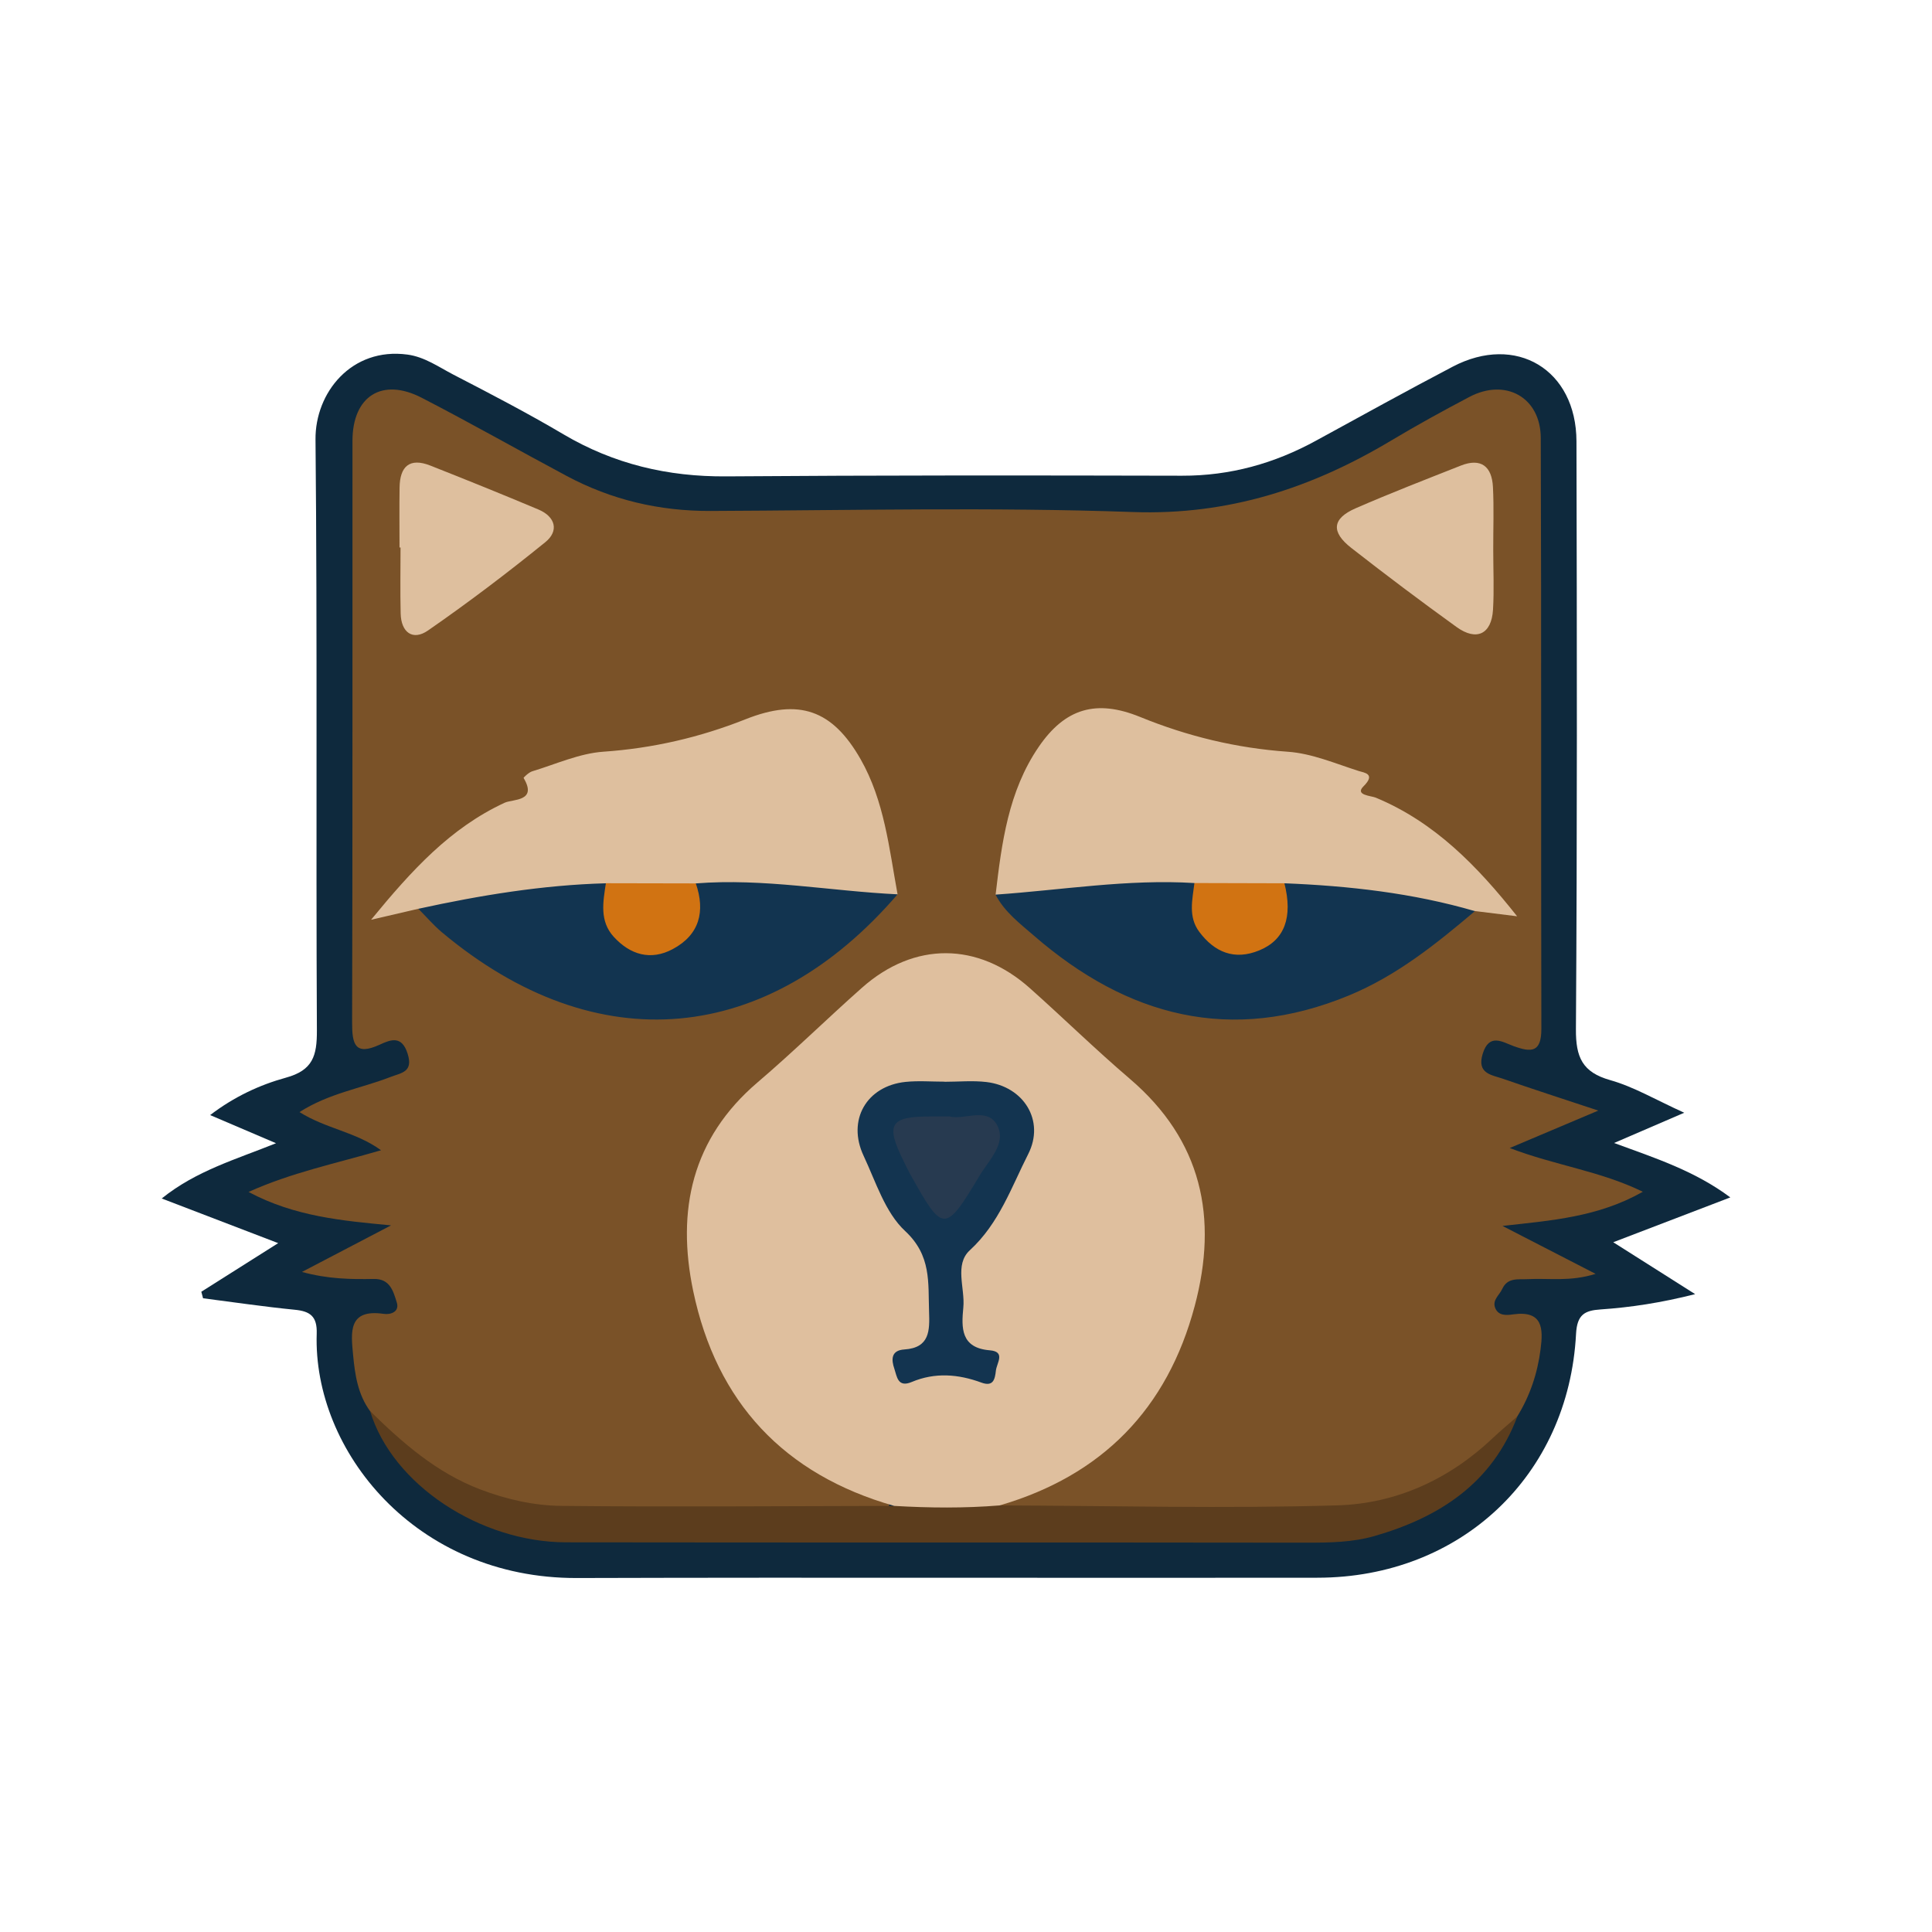 <?xml version="1.0" standalone="no"?><!DOCTYPE svg PUBLIC "-//W3C//DTD SVG 1.1//EN" "http://www.w3.org/Graphics/SVG/1.1/DTD/svg11.dtd"><svg t="1689219419928" class="icon" viewBox="0 0 1024 1024" version="1.1" xmlns="http://www.w3.org/2000/svg" p-id="2045" xmlns:xlink="http://www.w3.org/1999/xlink" width="200" height="200"><path d="M106.703 684.649c13.135-8.301 26.27-16.602 40.741-25.761-21.15-8.11-40.964-15.711-61.732-23.662 18.224-14.694 39.215-20.673 60.587-29.292-12.117-5.152-23.058-9.859-34.921-14.916 12.785-9.764 26.27-15.998 40.105-19.814 14.376-3.912 16.538-11.672 16.475-25.03-0.541-104.381 0.286-208.795-0.731-313.176-0.254-24.903 19.114-49.042 48.692-45.067 9.096 1.209 16.538 6.552 24.362 10.623 19.687 10.177 39.374 20.418 58.424 31.677 26.716 15.775 55.244 22.486 86.189 22.263 80.528-0.604 161.056-0.541 241.585-0.35 25.507 0.064 48.915-6.456 71.082-18.605 24.076-13.167 48.088-26.429 72.386-39.183 33.553-17.62 65.517 1.495 65.612 39.564 0.254 103.873 0.413 207.745-0.286 311.586-0.095 14.821 3.339 22.804 18.224 27.002 12.499 3.53 24.012 10.4 39.183 17.27-13.644 5.884-24.33 10.495-37.179 16.029 22.072 8.11 42.713 14.757 61.605 28.846-21.341 8.174-40.773 15.616-62.05 23.758 14.535 9.223 27.892 17.683 43.413 27.511-18.224 4.612-34.094 6.997-50.155 8.11-8.365 0.572-12.435 2.672-12.976 12.976-3.944 75.185-61.287 129.125-136.949 129.22-130.906 0.191-261.78-0.223-392.687 0.159-85.617 0.223-139.875-67.648-137.839-129.57 0.286-9.096-3.435-11.831-11.672-12.626-16.22-1.59-32.377-4.007-48.565-6.075-0.318-1.113-0.636-2.29-0.922-3.467z" fill="#0E293D" p-id="2046"></path><path d="M196.137 747.908c-6.52-8.905-8.015-19.369-9.001-29.864-1.113-11.863-2.735-24.457 16.316-21.659 3.467 0.509 8.46-1.018 6.838-6.106-1.813-5.757-3.498-12.563-12.117-12.404-12.149 0.223-24.33 0.064-38.133-3.721 15.743-8.237 31.486-16.443 47.229-24.68-25.857-2.449-51.109-4.675-75.535-17.715 22.676-10.241 46.052-15.043 70.224-22.104-13.358-9.732-29.164-11.386-43.222-20.227 15.616-9.987 32.568-12.531 48.056-18.542 5.947-2.29 12.372-2.608 9.255-12.404-3.053-9.7-8.778-7.569-14.694-4.834-13.262 6.138-14.757-0.254-14.725-11.736 0.286-102.759 0.127-205.519 0.191-308.31 0.032-23.599 15.648-33.617 36.638-22.804 25.857 13.326 51.173 27.733 76.839 41.441 23.758 12.69 49.074 18.669 76.171 18.574 74.676-0.318 149.448-2.067 224.061 0.572 50.537 1.781 94.618-12.658 136.758-37.847 13.612-8.142 27.542-15.807 41.568-23.185 19.114-10.05 37.72 0.223 37.783 21.786 0.382 104.35 0.064 208.699 0.318 313.081 0.032 12.658-5.248 12.69-14.757 9.223-5.757-2.099-12.881-7.061-16.316 4.039-3.339 10.718 4.866 11.227 10.941 13.358 15.361 5.375 30.85 10.336 50.314 16.793-17.174 7.251-30.691 12.976-46.943 19.846 24.362 9.319 47.993 12.149 70.542 23.185-23.758 13.453-48.438 15.202-74.39 18.097 15.584 8.015 31.168 16.061 49.36 25.412-13.612 4.262-24.903 2.194-35.875 2.799-5.216 0.286-10.75-1.05-13.644 5.248-1.495 3.244-5.279 5.788-3.753 9.891 1.686 4.484 6.202 4.007 9.573 3.53 15.775-2.194 15.966 7.569 14.535 18.478-1.622 12.722-5.598 24.68-12.372 35.653-22.136 34.794-56.771 49.233-95.095 51.396-55.721 3.18-111.728 1.177-167.608 0.668-2.64-0.032-5.216-0.604-7.697-1.558-4.643-2.417-4.802-5.248-0.413-8.046 4.516-2.862 9.7-4.262 14.63-6.138 71.687-27.479 96.653-114.368 82.5-161.502-8.524-28.338-29.896-45.703-49.551-64.626-11.418-10.972-23.44-21.372-35.112-32.154-27.924-25.825-59.378-25.03-88.288-0.223-17.301 14.821-33.013 31.327-50.855 45.512-47.675 37.911-46.339 101.837-21.5 149.162 16.761 31.931 42.268 55.339 77.443 66.789 9.478 3.085 9.35 3.435 8.142 10.972-6.075 2.513-12.499 2.131-18.828 2.131-49.233 0.064-98.466 0.413-147.667-0.127-35.016-0.382-66.503-10.877-92.805-35.112-6.329-5.916-10.209-13.358-15.33-20.005z" fill="#7A5228" p-id="2047"></path><path d="M529.826 797.904c59.696 0.191 119.457 1.749 179.089-0.032 31.009-0.922 59.188-13.739 82.309-35.684 4.198-3.976 8.651-7.633 13.008-11.45-13.294 35.366-41.25 53.463-75.694 63.386-11.672 3.371-23.885 3.53-36.13 3.53-130.811-0.191-261.621 0-392.4-0.191-45.321-0.064-92.041-30.437-103.841-69.556 17.27 16.92 35.175 32.663 58.361 41.504 14.026 5.343 28.528 8.587 43.095 8.746 58.774 0.604 117.548 0.095 176.291 0 18.605-7.283 37.243-6.902 55.912-0.254z" fill="#5C3D1D" p-id="2048"></path><path d="M529.826 797.904c-18.637 1.527-37.275 1.336-55.912 0.254-58.329-16.634-94.14-54.83-106.512-113.923-8.905-42.681-0.763-80.846 34.221-110.647 18.924-16.125 36.67-33.617 55.308-50.123 27.638-24.457 61.35-24.298 88.925 0.286 17.779 15.838 34.826 32.536 52.922 47.993 38.292 32.695 46.943 73.627 34.444 120.474-14.535 54.544-49.106 89.847-103.395 105.685z" fill="#DFBF9E" p-id="2049"></path><path d="M527.695 474.169c3.212-27.383 6.742-54.799 22.835-78.302 14.026-20.514 30.564-25.316 53.749-15.87 25.189 10.273 51.046 16.538 78.366 18.446 12.69 0.891 25.125 6.265 37.529 10.209 2.862 0.891 9.223 1.463 2.481 8.142-4.707 4.675 4.039 4.961 6.456 5.947 31.391 13.04 53.908 36.32 74.994 62.909-8.237-1.018-15.266-1.876-22.295-2.767-26.97 1.24-52.731-7.887-79.447-9.16-7.824-0.382-15.616-1.813-23.503-1.272-15.425 0-30.85 0.35-46.275-0.159-29.037-0.7-57.852 2.194-86.635 5.248-6.615 0.763-12.69 0.286-18.256-3.371zM221.739 481.675c-7.029 1.622-14.057 3.276-25.062 5.82 21.69-26.429 42.013-48.66 70.764-62.018 4.294-2.004 17.588-0.541 10.082-13.135-0.127-0.223 2.767-2.99 4.548-3.53 12.531-3.785 24.998-9.509 37.783-10.4 26.175-1.813 51.046-7.569 75.249-17.174 28.369-11.259 46.084-5.057 61.032 21.15 12.626 22.168 15.107 47.166 19.591 71.591-5.343 4.198-11.45 4.739-17.906 3.912-29.642-3.817-59.41-6.17-89.338-5.598-15.552 0.445-31.073 0.477-46.625 0-25.889 0.859-51.332 5.152-76.807 9.382-7.824 1.336-15.52 2.831-23.312 0z" fill="#DEBF9E" p-id="2050"></path><path d="M221.739 481.675c32.758-7.156 65.771-12.594 99.388-13.517 3.498 3.817 3.276 8.683 3.753 13.358 1.209 12.435 8.428 19.051 20.514 19.75 10.941 0.636 19.655-8.619 21.15-21.213 0.477-3.976-1.686-8.492 2.226-11.831 35.907-2.831 71.305 4.071 106.958 5.788-68.411 79.542-159.053 89.274-241.648 20.005-4.421-3.753-8.237-8.237-12.34-12.34zM680.769 468.158c34.19 1.368 67.997 5.152 100.978 14.757-20.577 17.429-41.568 34.285-66.757 44.685-62.495 25.825-117.517 11.227-166.94-31.645-7.474-6.488-15.648-12.594-20.386-21.786 35.112-2.417 70.001-8.333 105.399-6.138 3.371 3.944 2.831 8.905 3.562 13.58 2.067 12.976 10.654 20.45 22.422 19.75 11.195-0.7 18.51-8.333 19.878-20.832 0.509-4.166-0.827-8.555 1.845-12.372z" fill="#123450" p-id="2051"></path><path d="M791.448 291.454c0 10.591 0.509 21.213-0.127 31.772-0.795 12.881-8.714 16.729-19.273 9.128-18.892-13.612-37.497-27.606-55.848-41.95-10.877-8.492-10.114-15.584 2.29-20.991 18.383-8.015 37.116-15.266 55.785-22.645 10.813-4.262 16.475 0.572 17.015 11.322 0.572 11.068 0.127 22.231 0.159 33.363zM211.752 290.182c0-10.591-0.127-21.213 0.032-31.804 0.159-11.131 5.279-15.966 16.316-11.609 19.178 7.569 38.292 15.298 57.279 23.281 9.064 3.817 11.004 11.386 3.626 17.333-20.132 16.316-40.837 32.027-62.145 46.784-8.11 5.629-14.28 0.986-14.503-9.032-0.286-11.64-0.064-23.312-0.064-34.953h-0.541z" fill="#DEBF9E" p-id="2052"></path><path d="M500.598 573.366c7.41 0 14.884-0.731 22.199 0.127 19.814 2.354 31.136 20.482 22.199 38.133-8.937 17.62-15.425 36.766-30.945 51.014-8.333 7.633-2.481 20.1-3.467 30.341-1.05 10.813-1.399 21.436 13.994 22.708 8.555 0.7 3.753 6.647 3.276 10.718-0.509 4.58-1.336 8.746-7.697 6.393-12.245-4.516-24.616-5.502-36.925-0.318-7.442 3.149-7.824-2.926-9.191-6.965-1.686-4.866-1.845-9.827 5.311-10.273 13.517-0.891 13.421-10.05 13.072-20.132-0.541-15.298 1.336-29.61-12.69-42.649-10.591-9.827-15.52-26.048-22.009-39.882-8.873-18.924 1.558-36.988 22.231-39.151 6.806-0.7 13.739-0.127 20.609-0.127 0.032 0.032 0.032 0.032 0.032 0.064z" fill="#133450" p-id="2053"></path><path d="M680.769 468.158c4.516 18.001 0.159 30.055-13.39 35.589-13.103 5.375-23.631 0.986-31.741-9.859-5.979-7.983-3.626-17.047-2.576-25.857 15.902 0.064 31.804 0.095 47.706 0.127zM368.802 468.222c5.089 14.821 2.004 27.224-12.245 34.826-11.672 6.234-22.517 3.021-31.232-6.488-7.665-8.365-5.693-18.51-4.198-28.433l47.675 0.095z" fill="#D17312" p-id="2054"></path><path d="M503.365 591.749c7.633 2.004 19.909-5.152 25.125 4.58 5.184 9.668-4.453 18.669-9.319 26.843-18.319 30.627-19.401 30.405-36.797-0.954-1.272-2.29-2.417-4.675-3.562-7.061-9.478-19.21-7.092-23.312 13.739-23.408h10.813z" fill="#273A50" p-id="2055"></path></svg>